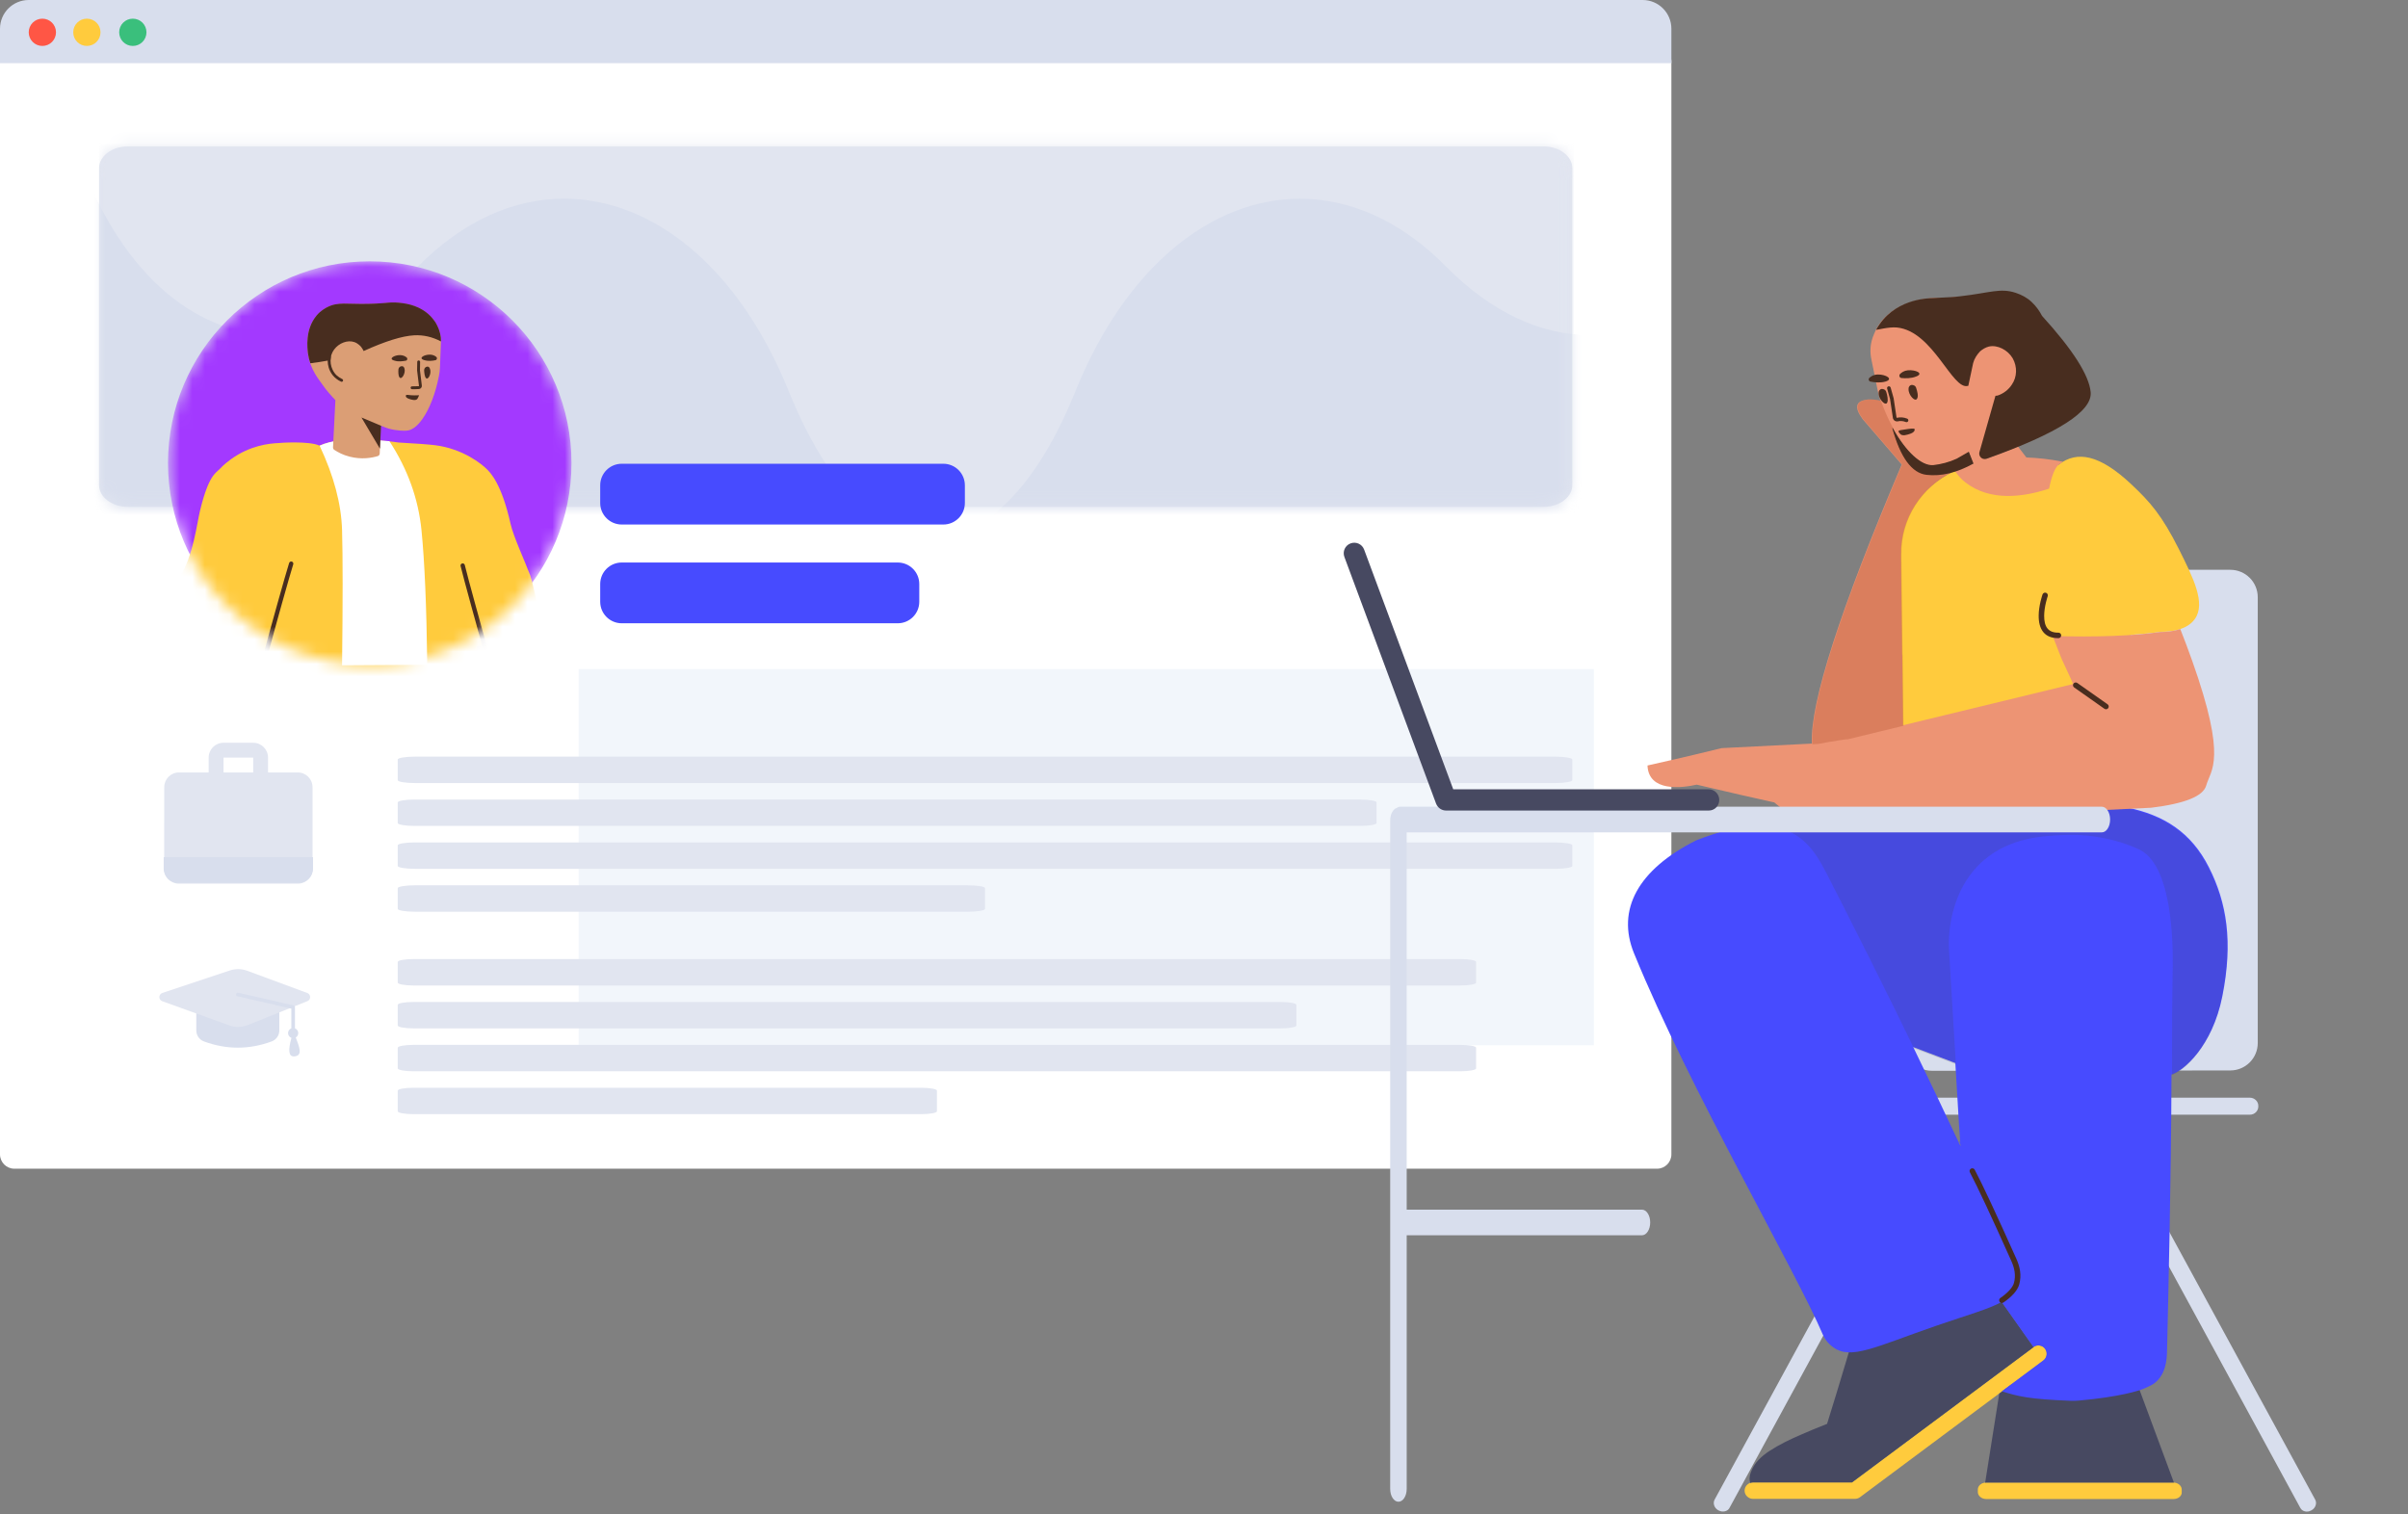 <svg width="194" height="122" viewBox="0 0 194 122" fill="none" xmlns="http://www.w3.org/2000/svg">
<rect x="0" y="0" width="194" height="122" fill="#808080" stroke="none"/>
<g clip-path="url(#clip0_103_1090)">
<path d="M133.498 3.818H1.157C0.518 3.818 -0 4.336 -0 4.975V93.009C-0 93.648 0.518 94.166 1.157 94.166H133.498C134.137 94.166 134.655 93.648 134.655 93.009V4.975C134.655 4.336 134.137 3.818 133.498 3.818Z" fill="white"/>
<path d="M15.815 80.424H22.503V83.029C22.503 83.422 22.258 83.774 21.889 83.91C20.979 84.246 20.069 84.413 19.159 84.413C18.249 84.413 17.339 84.246 16.429 83.91C16.06 83.774 15.815 83.422 15.815 83.029V80.424Z" fill="#D8DEED"/>
<path d="M13.073 80.67L18.464 82.615C18.951 82.791 19.486 82.781 19.967 82.589L24.765 80.665C24.945 80.593 25.033 80.388 24.96 80.207C24.923 80.115 24.849 80.043 24.756 80.008L19.917 78.217C19.466 78.051 18.972 78.043 18.516 78.194L13.082 80.004C12.897 80.066 12.797 80.265 12.859 80.45C12.893 80.552 12.972 80.633 13.073 80.67Z" fill="#E1E5F0"/>
<path d="M23.764 82.856C23.919 82.915 24.028 83.065 24.028 83.24C24.028 83.391 23.947 83.523 23.826 83.594C23.836 83.613 23.844 83.63 23.849 83.645C24.105 84.341 24.43 85.079 23.688 85.117C23.262 85.138 23.193 84.642 23.481 83.627C23.321 83.571 23.207 83.419 23.207 83.24C23.207 83.065 23.317 82.915 23.471 82.856V81.268L19.126 80.273C19.047 80.255 18.998 80.177 19.016 80.098C19.034 80.019 19.113 79.969 19.192 79.987L23.65 81.008C23.717 81.023 23.764 81.082 23.764 81.151V82.856Z" fill="#D8DEED"/>
<path d="M0 2.314C0 1.036 1.035 6.10352e-05 2.314 6.10352e-05H132.341C133.619 6.10352e-05 134.655 1.036 134.655 2.314V5.09H0V2.314ZM91.198 58.013C91.198 56.734 92.234 55.698 93.512 55.698H124.384C125.662 55.698 126.698 56.735 126.698 58.013V77.867C126.698 79.145 125.662 80.181 124.384 80.181H93.512C92.234 80.181 91.198 79.145 91.198 77.867V58.013ZM49.578 58.013C49.578 56.734 50.614 55.698 51.891 55.698H82.764C84.042 55.698 85.078 56.735 85.078 58.013V77.867C85.078 79.145 84.041 80.181 82.764 80.181H51.891C50.614 80.181 49.578 79.145 49.578 77.867V58.013Z" fill="#D8DEED"/>
<path d="M3.413 3.702C4.02 3.702 4.512 3.21 4.512 2.603C4.512 1.996 4.02 1.504 3.413 1.504C2.806 1.504 2.314 1.996 2.314 2.603C2.314 3.21 2.806 3.702 3.413 3.702Z" fill="#FF5645"/>
<path d="M6.999 3.702C7.606 3.702 8.098 3.21 8.098 2.603C8.098 1.996 7.606 1.504 6.999 1.504C6.392 1.504 5.9 1.996 5.9 2.603C5.9 3.21 6.392 3.702 6.999 3.702Z" fill="#FFCB3D"/>
<path d="M10.701 3.702C11.308 3.702 11.8 3.21 11.8 2.603C11.8 1.996 11.308 1.504 10.701 1.504C10.094 1.504 9.602 1.996 9.602 2.603C9.602 3.21 10.094 3.702 10.701 3.702Z" fill="#3ABF7C"/>
<path d="M23.985 62.238H21.594V61.042C21.594 60.379 21.062 59.847 20.399 59.847H18.008C17.344 59.847 16.812 60.379 16.812 61.042V62.238H14.422C13.758 62.238 13.232 62.77 13.232 63.433L13.226 70.008C13.226 70.671 13.758 71.203 14.422 71.203H23.985C24.648 71.203 25.18 70.671 25.18 70.008V63.433C25.18 62.77 24.648 62.238 23.985 62.238ZM20.399 62.238H18.008V61.042H20.399V62.238Z" fill="#E1E5F0"/>
<path d="M13.188 69.063H25.219V69.989C25.219 70.627 24.701 71.145 24.062 71.145H14.345C13.706 71.145 13.188 70.627 13.188 69.989V69.063Z" fill="#D8DEED"/>
<path d="M124.359 11.8H10.296C9.018 11.8 7.982 12.583 7.982 13.549V39.087C7.982 40.053 9.018 40.836 10.296 40.836H124.359C125.637 40.836 126.673 40.053 126.673 39.087V13.549C126.673 12.583 125.637 11.8 124.359 11.8Z" fill="#E1E5F0"/>
<path d="M114.25 68.349L104.219 73.365C104.162 73.393 104.092 73.37 104.064 73.313C104.056 73.297 104.052 73.279 104.052 73.261V63.23C104.052 63.166 104.103 63.114 104.167 63.114C104.185 63.114 104.203 63.119 104.219 63.127L114.25 68.142C114.307 68.171 114.33 68.24 114.302 68.297C114.29 68.32 114.272 68.338 114.25 68.349ZM68.513 73.745L67.763 73.754L67.768 73.745H58.865C58.737 73.745 58.689 73.657 58.757 73.548L65.1 63.377C65.168 63.269 65.28 63.267 65.351 63.373L69.901 70.319L71.687 67.449C71.754 67.341 71.868 67.338 71.941 67.444L76.039 73.387C76.112 73.492 76.068 73.581 75.94 73.585L72.051 73.705L72.012 73.706L72.035 73.745C72.035 73.745 71.931 73.745 71.804 73.745H68.513ZM71.951 65.008C71.16 65.008 70.518 64.362 70.518 63.565C70.518 62.768 71.16 62.122 71.951 62.122C72.742 62.122 73.384 62.768 73.384 63.565C73.384 64.362 72.742 65.008 71.951 65.008Z" fill="#F2F6FB"/>
<mask id="mask0_103_1090" style="mask-type:alpha" maskUnits="userSpaceOnUse" x="7" y="11" width="120" height="30">
<path d="M124.359 11.8H10.296C9.018 11.8 7.982 12.583 7.982 13.549V39.087C7.982 40.053 9.018 40.836 10.296 40.836H124.359C125.637 40.836 126.673 40.053 126.673 39.087V13.549C126.673 12.583 125.637 11.8 124.359 11.8Z" fill="white"/>
</mask>
<g mask="url(#mask0_103_1090)">
<mask id="mask1_103_1090" style="mask-type:alpha" maskUnits="userSpaceOnUse" x="7" y="7" width="120" height="63">
<path d="M126.094 7.057H8.676C8.293 7.057 7.982 7.368 7.982 7.751V68.716C7.982 69.099 8.293 69.41 8.676 69.41H126.094C126.478 69.41 126.788 69.099 126.788 68.716V7.751C126.788 7.368 126.478 7.057 126.094 7.057Z" fill="white"/>
</mask>
<g mask="url(#mask1_103_1090)">
<path d="M126.094 7.057H8.676C8.293 7.057 7.982 7.368 7.982 7.751V68.716C7.982 69.099 8.293 69.41 8.676 69.41H126.094C126.478 69.41 126.788 69.099 126.788 68.716V7.751C126.788 7.368 126.478 7.057 126.094 7.057Z" fill="#E1E5F0"/>
<path d="M6.075 75.823H144.104V11.807C140.861 21.642 134.683 26.991 128.029 26.991C124.185 26.991 120.184 25.207 116.497 21.47C112.852 17.776 108.764 16.012 104.732 16.012C97.629 16.011 90.696 21.484 86.644 31.519C83.469 39.383 79.282 43.316 75.095 43.316C70.908 43.316 66.721 39.383 63.543 31.516C59.49 21.482 52.553 16.007 45.449 16.006C41.415 16.006 37.329 17.77 33.683 21.464C29.996 25.2 25.993 26.985 22.15 26.985C15.496 26.985 9.317 21.637 6.075 11.8V75.823Z" fill="#D8DEED"/>
</g>
</g>
<path d="M50.091 37.366H75.999C76.958 37.366 77.735 38.143 77.735 39.101V40.527C77.735 41.485 76.958 42.262 75.999 42.262H50.091C49.132 42.262 48.355 41.485 48.355 40.527V39.101C48.355 38.143 49.132 37.366 50.091 37.366ZM50.091 45.323H72.327C73.285 45.323 74.062 46.099 74.062 47.058V48.484C74.062 49.442 73.285 50.219 72.327 50.219H50.091C49.132 50.219 48.355 49.442 48.355 48.484V47.058C48.355 46.099 49.132 45.323 50.091 45.323Z" fill="#474BFF"/>
<mask id="mask2_103_1090" style="mask-type:alpha" maskUnits="userSpaceOnUse" x="13" y="21" width="34" height="33">
<path d="M29.788 53.562C38.765 53.562 46.042 46.285 46.042 37.308C46.042 28.332 38.765 21.055 29.788 21.055C20.812 21.055 13.535 28.332 13.535 37.308C13.535 46.285 20.812 53.562 29.788 53.562Z" fill="white"/>
</mask>
<g mask="url(#mask2_103_1090)">
<path d="M29.788 53.562C38.765 53.562 46.042 46.285 46.042 37.308C46.042 28.332 38.765 21.055 29.788 21.055C20.812 21.055 13.535 28.332 13.535 37.308C13.535 46.285 20.812 53.562 29.788 53.562Z" fill="#A339FF"/>
<path d="M43.527 58.312L37.834 58.278L37.717 51.576L42.242 50.953L42.58 52.428" fill="#BF865F"/>
<path d="M25.74 35.904C24.91 35.515 22.501 35.683 22.479 35.695C21.635 35.733 20.158 35.892 18.615 36.995C18.387 37.161 18.044 37.422 17.692 37.798C17.385 38.116 16.796 38.298 16.106 41.191C15.858 42.213 15.58 44.761 14.477 46.497C14.255 46.846 13.966 48.24 13.609 50.679C16.191 50.973 18.157 51.193 19.509 51.34C19.221 53.921 19.24 56.073 19.493 57.471C19.31 58.322 19.254 58.828 19.326 58.989C23.158 59.015 25.44 59.033 26.173 59.043C27.979 59.069 32.927 59.444 37.521 59.03C38.659 57.911 38.538 54.188 38.538 54.188C38.499 53.455 38.462 52.759 38.425 52.096C40.588 51.593 42.332 51.039 43.657 50.434C43.176 48.118 42.863 46.761 42.717 46.363C42.292 45.225 41.358 43.223 41.128 42.189C40.413 38.987 39.518 38.088 39.2 37.781C38.835 37.417 37.314 36.151 35.034 35.87C34.535 35.808 33.559 35.736 32.108 35.654C31.467 35.554 30.856 35.516 30.332 35.483C28.819 35.398 27.235 35.305 25.74 35.904Z" fill="#FFCB3D"/>
<path fill-rule="evenodd" clip-rule="evenodd" d="M25.749 35.91C26.893 38.332 27.496 40.599 27.558 42.712C27.62 44.824 27.62 48.455 27.558 53.604L34.421 53.562C34.364 48.855 34.209 45.239 33.956 42.712C33.703 40.185 32.842 37.797 31.373 35.547C29.592 35.381 28.32 35.347 27.558 35.445C26.796 35.543 26.193 35.698 25.749 35.91Z" fill="white"/>
<path d="M27.021 32.238L26.83 36.039C26.829 36.123 26.862 36.208 26.931 36.245C27.228 36.443 27.652 36.668 28.182 36.797C29.138 37.043 29.962 36.889 30.427 36.752C30.52 36.73 30.591 36.635 30.593 36.538L30.68 34.298C31.282 34.534 31.249 34.511 31.308 34.532C32.034 34.729 32.658 34.717 32.775 34.696C33.192 34.669 33.637 34.329 34.041 33.746C34.587 32.969 35.082 31.751 35.362 30.287C35.412 30.079 35.427 29.871 35.443 29.663L35.525 27.594C35.545 27.131 35.437 26.678 35.225 26.246C35.135 26.06 35.045 25.908 34.932 25.778C34.249 24.871 33.242 24.542 32.428 24.437C31.995 24.374 31.599 24.37 31.314 24.395C31.21 24.405 30.839 24.445 30.306 24.471C30.017 24.489 29.785 24.485 29.646 24.494C27.922 24.533 27.243 24.313 26.367 24.76C26.204 24.839 25.83 25.04 25.499 25.439C24.566 26.569 24.76 28.053 24.81 28.494C24.995 29.816 25.744 30.639 25.97 30.978C26.239 31.39 26.696 31.897 27.021 32.238Z" fill="#DB9E75"/>
<path d="M21.331 52.347C21.306 52.439 21.362 52.534 21.454 52.559C21.547 52.583 21.642 52.528 21.666 52.435C22.067 50.917 23.351 46.32 23.625 45.468C23.654 45.377 23.604 45.279 23.513 45.249C23.421 45.22 23.324 45.27 23.294 45.362C23.018 46.221 21.733 50.823 21.331 52.347ZM39.023 52.605C39.05 52.697 39.146 52.75 39.238 52.723C39.33 52.696 39.383 52.6 39.356 52.508C38.918 51.001 37.65 46.398 37.446 45.527C37.424 45.434 37.331 45.376 37.238 45.398C37.144 45.42 37.086 45.513 37.108 45.606C37.314 46.485 38.583 51.092 39.023 52.605ZM30.701 34.305L29.121 33.638L30.611 36.152L30.701 34.305ZM34.17 29.826C34.178 30.022 34.207 30.347 34.321 30.465C34.514 30.641 34.779 30.067 34.635 29.706C34.58 29.555 34.499 29.53 34.406 29.54C34.267 29.561 34.172 29.687 34.17 29.826ZM32.1 29.755C32.085 29.951 32.08 30.275 32.193 30.416C32.363 30.615 32.696 30.066 32.587 29.694C32.544 29.543 32.463 29.506 32.371 29.505C32.232 29.502 32.114 29.616 32.1 29.755ZM33.007 32.154C33.122 32.191 33.49 32.313 33.62 32.142C33.679 32.073 33.764 31.843 33.764 31.843C33.764 31.843 33.463 31.873 33.093 31.843C32.885 31.828 32.747 31.779 32.7 31.859C32.688 31.882 32.699 31.917 32.698 31.94C32.731 32.068 32.926 32.129 33.007 32.154ZM33.985 31.067L33.834 29.835L33.846 29.16C33.847 29.096 33.796 29.044 33.732 29.043C33.669 29.041 33.616 29.092 33.615 29.156L33.603 29.839L33.604 29.855L33.756 31.098C33.756 31.101 33.745 31.114 33.745 31.114L33.708 31.116C33.518 31.128 33.401 31.131 33.198 31.128C33.135 31.126 33.082 31.177 33.081 31.241C33.08 31.305 33.13 31.358 33.194 31.359C33.404 31.363 33.526 31.359 33.721 31.347C33.74 31.346 33.74 31.346 33.769 31.344C33.901 31.325 34.005 31.198 33.985 31.067Z" fill="#482D1F"/>
<path d="M26.622 29.016C26.636 28.719 26.728 28.42 26.921 28.16C27.3 27.646 28 27.369 28.552 27.564C28.862 27.673 29.066 27.92 29.089 27.943C29.177 28.059 29.245 28.175 29.297 28.283C31.038 27.492 32.394 27.07 33.365 27.017C34.107 26.977 34.828 27.141 35.529 27.51C35.535 27.072 35.428 26.643 35.226 26.233C35.137 26.047 35.047 25.895 34.934 25.766C34.251 24.858 33.244 24.529 32.43 24.424C31.997 24.361 31.601 24.357 31.316 24.383C31.212 24.392 30.841 24.432 30.308 24.458C30.019 24.476 29.787 24.472 29.648 24.481C27.924 24.52 27.245 24.3 26.369 24.748C26.206 24.826 25.832 25.027 25.501 25.427C24.567 26.556 24.761 28.04 24.812 28.481C24.852 28.768 24.919 29.031 25.001 29.271C25.482 29.213 26.023 29.128 26.622 29.016ZM35.086 29.02C35.202 28.999 35.24 28.849 35.16 28.767C35.058 28.672 34.874 28.577 34.643 28.573C34.169 28.564 33.654 28.868 34.184 29.016C34.495 29.114 34.866 29.074 35.086 29.02ZM32.702 29.059C32.818 29.038 32.856 28.889 32.764 28.806C32.662 28.712 32.478 28.616 32.236 28.612C31.761 28.603 31.247 28.918 31.777 29.055C32.11 29.165 32.47 29.102 32.702 29.059Z" fill="#482D1F"/>
<path d="M26.654 28.787C26.596 29.125 26.65 29.495 26.799 29.794C26.979 30.171 27.239 30.38 27.576 30.543C27.634 30.57 27.658 30.64 27.63 30.697C27.602 30.755 27.533 30.779 27.476 30.751C27.327 30.679 27.21 30.611 27.074 30.502C26.875 30.341 26.709 30.142 26.591 29.895C26.421 29.553 26.359 29.134 26.427 28.747C26.438 28.684 26.497 28.642 26.56 28.653C26.623 28.664 26.665 28.724 26.654 28.787Z" fill="#482D1F"/>
</g>
<rect x="46.62" y="53.908" width="81.788" height="30.309" fill="#F2F6FB"/>
<path d="M33.416 60.965H125.302C126.059 60.965 126.673 61.069 126.673 61.196V62.861C126.673 62.988 126.059 63.092 125.302 63.092H33.416C32.658 63.092 32.044 62.988 32.044 62.861V61.196C32.044 61.069 32.658 60.965 33.416 60.965ZM33.416 64.421H109.53C110.287 64.421 110.901 64.524 110.901 64.652V66.317C110.901 66.444 110.287 66.547 109.53 66.547H33.416C32.658 66.547 32.044 66.444 32.044 66.317V64.652C32.044 64.524 32.658 64.421 33.416 64.421ZM33.416 71.332H77.987C78.745 71.332 79.359 71.436 79.359 71.563V73.228C79.359 73.356 78.745 73.459 77.987 73.459H33.416C32.658 73.459 32.044 73.356 32.044 73.228V71.563C32.044 71.436 32.658 71.332 33.416 71.332ZM33.416 67.877H125.302C126.059 67.877 126.673 67.98 126.673 68.108V69.772C126.673 69.9 126.059 70.003 125.302 70.003H33.416C32.658 70.003 32.044 69.9 32.044 69.772V68.108C32.044 67.98 32.658 67.877 33.416 67.877Z" fill="#E1E5F0"/>
<path d="M33.303 77.276H117.663C118.358 77.276 118.922 77.38 118.922 77.507V79.172C118.922 79.3 118.358 79.403 117.663 79.403H33.303C32.608 79.403 32.044 79.3 32.044 79.172V77.507C32.044 77.38 32.608 77.276 33.303 77.276ZM33.303 80.732H103.183C103.879 80.732 104.443 80.835 104.443 80.963V82.628C104.443 82.755 103.879 82.859 103.183 82.859H33.303C32.608 82.859 32.044 82.755 32.044 82.628V80.963C32.044 80.835 32.608 80.732 33.303 80.732ZM33.303 87.644H74.224C74.919 87.644 75.483 87.747 75.483 87.874V89.539C75.483 89.667 74.919 89.77 74.224 89.77H33.303C32.608 89.77 32.044 89.667 32.044 89.539V87.874C32.044 87.747 32.608 87.644 33.303 87.644ZM33.303 84.188H117.663C118.358 84.188 118.922 84.291 118.922 84.419V86.084C118.922 86.211 118.358 86.314 117.663 86.314H33.303C32.608 86.314 32.044 86.211 32.044 86.084V84.419C32.044 84.291 32.608 84.188 33.303 84.188Z" fill="#E1E5F0"/>
</g>
<path d="M169.623 89.813H181.276C181.63 89.813 181.939 89.518 181.939 89.164V89.091C181.939 88.737 181.63 88.442 181.247 88.442H170.448C163.907 88.442 157.365 88.442 150.839 88.442H140.821C140.467 88.442 140.158 88.737 140.158 89.091V89.164C140.158 89.518 140.452 89.813 140.821 89.813H155.038L151.119 97.002C148.334 102.129 145.55 107.241 142.751 112.368L138.139 120.825C137.977 121.119 138.11 121.502 138.419 121.679L138.478 121.709C138.788 121.871 139.185 121.782 139.333 121.502L156.584 89.813H168.076L185.328 121.502C185.475 121.782 185.873 121.885 186.182 121.709L186.241 121.679C186.55 121.502 186.683 121.119 186.521 120.825L181.91 112.368C179.125 107.241 176.341 102.129 173.542 97.002L169.623 89.813ZM181.895 84.039V75.473C181.895 68.94 181.895 62.422 181.895 55.904V48.12C181.895 46.899 180.906 45.91 179.685 45.91H155.642C154.421 45.91 153.432 46.899 153.432 48.12V84.065C153.432 85.285 154.421 86.275 155.642 86.275C155.642 86.275 155.643 86.275 155.644 86.275L179.687 86.249C180.907 86.248 181.895 85.259 181.895 84.039Z" fill="#D8DEED"/>
<g clip-path="url(#clip1_103_1090)">
<path d="M175.122 120.78H160.007C159.653 120.78 159.344 120.525 159.344 120.219V120.015C159.344 119.709 159.638 119.454 160.007 119.454H175.107C175.461 119.454 175.77 119.709 175.77 120.015V120.219C175.8 120.525 175.49 120.78 175.122 120.78ZM149.197 119.441L163.83 108.539C164.124 108.318 164.552 108.377 164.773 108.671C164.994 108.966 164.935 109.393 164.64 109.614L149.849 120.634C149.554 120.855 149.127 120.796 148.906 120.502C148.685 120.207 148.744 119.78 149.038 119.559L149.197 119.441H149.407C149.775 119.441 150.084 119.743 150.084 120.104C150.07 120.478 149.775 120.767 149.407 120.767H141.23C140.862 120.767 140.552 120.464 140.552 120.104C140.552 119.743 140.862 119.441 141.23 119.441H149.197Z" fill="#FFCB3D"/>
<path d="M162.077 111.534L171.719 110.227L175.141 119.455C175.134 119.454 175.127 119.454 175.12 119.454H160.019C159.991 119.454 159.962 119.456 159.934 119.459L161.071 112.283L162.077 111.534ZM163.847 108.536C163.845 108.537 163.844 108.538 163.843 108.539L149.209 119.441H141.243C141.161 119.441 141.082 119.456 141.009 119.483C140.979 119.375 140.955 119.261 140.95 119.16C140.965 119.057 140.965 118.939 140.995 118.821C141.068 118.556 141.186 118.305 141.319 118.084C141.746 117.407 142.512 116.935 142.512 116.935C143.396 116.361 144.206 115.978 145.164 115.565C145.665 115.344 146.372 115.049 147.197 114.725C147.462 113.871 147.727 113.016 147.992 112.147C148.493 110.482 148.994 108.832 149.48 107.182L158.349 100.744L163.847 108.536Z" fill="#474961"/>
<path d="M157.942 92.232L157.896 92.07C157.79 91.789 157.801 91.779 157.927 92.039C157.852 91.072 157.784 90.019 157.723 88.869L157.53 85.651L154.139 84.365C155.417 86.996 156.693 89.665 157.952 92.355C157.948 92.314 157.945 92.273 157.942 92.232V92.232ZM174.945 86.579C174.928 94.383 174.677 105.011 174.592 108.623C174.577 109.117 174.636 110.453 173.752 111.296C173.502 111.543 173.251 111.644 172.78 111.862C172.411 112.037 170.761 112.56 167.461 112.85C167.255 112.865 167.034 112.879 166.813 112.865C163.427 112.734 162.579 112.504 161.279 112.101L164.617 109.614C164.911 109.393 164.97 108.966 164.749 108.671C164.532 108.381 164.113 108.319 163.819 108.53L161.261 104.903C160.252 105.469 158.578 105.929 156.018 106.811C151.079 108.517 149.099 109.622 147.662 108.529C147.181 108.18 146.957 107.761 146.869 107.561C144.664 102.362 136.102 87.731 131.67 76.871C131.664 76.843 131.647 76.832 131.641 76.805C130.219 73.304 131.953 70.071 136.657 67.707C138.539 66.975 140.053 66.607 141.291 66.519L141.289 66.514C159.365 65.14 169.39 64.656 171.362 65.062C174.321 65.671 176.53 67.046 177.964 69.886C179.398 72.727 179.921 75.883 179.043 80.274C178.233 84.329 175.91 86.292 174.945 86.579Z" fill="#474BFF"/>
<path d="M161.406 104.947C162.063 104.497 162.554 103.981 162.684 103.47C162.875 102.758 162.745 102.089 162.45 101.43C160.836 97.823 159.718 95.431 159.094 94.249C159.037 94.141 158.903 94.1 158.796 94.157C158.688 94.214 158.646 94.348 158.703 94.456C159.321 95.626 160.436 98.012 162.046 101.61C162.304 102.185 162.416 102.763 162.257 103.358C162.16 103.738 161.731 104.189 161.156 104.582C161.056 104.651 161.03 104.789 161.099 104.89C161.168 104.99 161.305 105.016 161.406 104.947Z" fill="#482D1F"/>
<path opacity="0.177" d="M174.988 86.619C174.988 86.367 174.989 86.118 174.989 85.872C174.989 82.85 175.003 80.251 175.033 78.58C175.062 77.258 175.283 69.996 172.425 68.485C172.175 68.354 171.924 68.253 171.423 68.064C171.026 67.919 168.963 67.163 166.311 67.279C164.588 67.352 161.995 67.468 159.858 69.284C156.912 71.797 156.986 75.762 157.015 76.401L157.575 85.749L154.2 84.469C151.828 79.584 149.443 74.831 147.132 70.325C145.999 68.124 144.653 66.32 141.257 66.592L141.251 66.581C159.327 65.207 169.351 64.723 171.324 65.129C174.283 65.737 176.492 67.113 177.926 69.954C179.36 72.794 179.883 75.95 179.005 80.341C178.216 84.286 175.997 86.251 174.988 86.619Z" fill="#444444"/>
<path d="M171.657 51.149C172.547 51.09 173.363 51.008 174.104 50.902C174.929 50.902 176.21 50.755 176.829 49.871C177.728 48.604 176.697 46.556 175.548 44.258C174.163 41.503 173.225 40.448 171.717 39.028C169.149 36.611 167.34 36.303 165.88 37.421C165.861 37.436 165.842 37.452 165.823 37.47C165.171 37.294 164.485 37.204 163.776 37.214L160.535 37.27C156.425 37.312 153.007 40.64 153.066 44.665V44.916L153.154 52.673L153.169 59.964C153.326 60.86 153.409 61.345 153.419 61.419C153.434 61.545 153.434 61.656 153.449 61.782C153.478 62.116 153.522 62.422 153.611 62.729C153.64 62.854 154.512 63.397 154.556 63.523C166.688 64.455 172.813 64.791 172.93 64.531C173.169 63.978 172.745 59.518 171.657 51.149Z" fill="#FFCB3D"/>
<path d="M163.256 36.859C163.007 36.545 162.781 36.25 162.578 35.975C161.829 36.284 161.009 36.6 160.119 36.924C160.031 36.956 159.936 36.959 159.847 36.934C159.612 36.867 159.476 36.622 159.542 36.388L159.714 35.782C160.34 35.381 160.656 35.132 160.811 35.013C160.851 34.978 161.593 34.532 161.633 34.497L161.634 32.158C161.64 31.994 163.021 29.99 162.683 29.281C162.291 28.609 161.12 27.485 160.427 27.642C160.168 27.708 158.781 28.308 158.732 28.063L158.067 24.283C158.032 24.035 157.817 23.887 157.569 23.922C157.029 23.998 156.499 24.043 155.942 24.003C155.869 24.013 155.808 24.006 155.75 24.015C155.216 24.03 152.372 24.252 151.145 26.547C151.042 26.769 150.939 26.991 150.866 27.209C150.676 27.77 150.641 28.369 150.771 28.974L151.304 31.6C151.361 31.824 151.419 32.048 151.497 32.279C151.075 32.197 150.753 32.166 150.529 32.185C149.499 32.272 149.345 32.801 150.067 33.773L153.212 37.427C148.236 49.139 145.823 56.634 145.973 59.912L138.701 60.278C136.233 60.895 132.73 61.678 132.73 61.678C132.819 63.799 135.426 63.506 136.699 63.222L140.268 64.053L142.944 64.653C143.463 65.039 144.388 66.154 147.113 66.154C150.478 66.154 159.212 65.796 173.314 65.081C176.025 64.748 177.501 64.151 177.742 63.293C178.103 62.004 179.46 61.263 176.623 53.269C176.296 52.349 175.971 51.485 175.654 50.681C175.105 50.874 174.503 50.92 174.044 50.92C171.824 51.236 168.933 51.345 165.373 51.246C165.794 52.302 166.103 53.169 166.293 53.513C166.775 54.542 167.014 55.077 167.009 55.117L153.316 58.437L153.256 52.831L153.242 52.691L153.153 44.934V44.683C153.111 41.767 154.816 39.217 157.321 38.017C156.588 38.185 155.878 38.229 155.192 38.15C154.007 38.014 153.112 36.818 152.506 34.562L152.519 34.564C152.336 34.234 152.159 33.881 151.99 33.507C153.133 36.036 154.66 37.608 155.77 37.517C156.415 37.442 157.048 37.279 157.649 37.001C157.726 36.949 157.672 36.992 158.633 36.438L158.953 37.372C157.938 37.685 157.454 38.016 157.513 37.98C157.817 38.378 158.007 38.615 158.343 38.869C160.333 40.413 162.976 40.068 165.084 39.371C165.298 38.313 165.564 37.663 165.88 37.421C165.986 37.34 166.093 37.267 166.202 37.201C165.12 36.992 164.138 36.889 163.256 36.859Z" fill="#ED9474"/>
<path opacity="0.2" d="M157.356 38.017C156.623 38.185 155.913 38.229 155.227 38.15C154.042 38.014 153.147 36.818 152.541 34.562L152.554 34.564C152.196 33.918 151.86 33.183 151.566 32.377C151.554 32.344 151.543 32.312 151.532 32.279C151.111 32.197 150.788 32.166 150.564 32.185C149.534 32.272 149.38 32.801 150.103 33.773L153.247 37.427C148.245 49.201 145.832 56.714 146.011 59.964L146.487 59.94C147.679 59.717 148.813 59.542 148.88 59.563L153.352 58.479L153.292 52.831L153.277 52.691L153.188 44.934V44.683C153.146 41.767 154.851 39.217 157.356 38.017Z" fill="#8C2A00"/>
<path d="M158.614 36.4C157.661 36.95 157.714 36.907 157.638 36.959C157.036 37.236 156.404 37.4 155.759 37.475C154.809 37.553 153.554 36.414 152.496 34.5L152.45 34.492C153.106 36.867 154.027 38.123 155.211 38.259C156.396 38.396 157.657 38.092 158.994 37.348L158.614 36.4ZM158.591 31.077L158.58 31.07L158.965 29.261C159.062 28.89 159.271 28.578 159.53 28.304C159.743 28.125 159.976 27.988 160.235 27.922C160.927 27.765 161.761 28.198 162.154 28.872C162.531 29.548 162.513 30.369 162.08 30.995C161.81 31.405 161.408 31.715 160.938 31.87L160.763 31.891L159.474 36.425C159.408 36.66 159.544 36.904 159.779 36.971C159.867 36.996 159.961 36.993 160.047 36.963C165.789 34.926 168.585 33.135 168.434 31.589C168.3 30.223 166.994 28.176 164.516 25.45C164.313 25.059 164.044 24.678 163.689 24.342C163.327 23.991 162.878 23.757 162.409 23.599C161.16 23.18 160.311 23.597 157.998 23.862C157.531 23.928 156.837 23.966 155.95 24.002C155.877 24.012 155.816 24.005 155.758 24.014C155.224 24.029 152.515 24.102 151.148 26.566C151.168 26.608 152.154 26.32 152.834 26.388C155.762 26.691 157.283 31.476 158.552 31.089C158.565 31.086 158.577 31.082 158.591 31.077ZM153.194 30.458C153.496 30.49 153.973 30.497 154.367 30.338C155.033 30.096 154.333 29.777 153.702 29.836C153.408 29.863 153.191 30.012 153.062 30.15C152.974 30.266 153.044 30.45 153.194 30.458ZM150.706 30.748C151.012 30.81 151.481 30.863 151.896 30.745C152.596 30.542 151.918 30.162 151.295 30.175C150.968 30.176 150.763 30.309 150.617 30.434C150.498 30.54 150.554 30.725 150.706 30.748Z" fill="#482D1F"/>
<path d="M154.453 32.111C154.574 31.916 154.459 31.515 154.38 31.273C154.339 31.086 154.147 30.994 153.987 31.016C153.887 31.045 153.764 31.122 153.763 31.33C153.729 31.826 154.304 32.43 154.453 32.111ZM152.044 32.435C152.136 32.243 152.049 31.839 151.971 31.597C151.929 31.41 151.738 31.317 151.577 31.34C151.477 31.369 151.354 31.446 151.354 31.654C151.319 32.15 151.91 32.751 152.044 32.435Z" fill="#482D1F"/>
<path d="M152.036 31.311C152.014 31.232 152.059 31.151 152.138 31.129C152.216 31.107 152.297 31.152 152.32 31.231L152.557 32.075L152.561 32.093L152.793 33.637C152.801 33.654 152.816 33.663 152.836 33.662C153.105 33.596 153.388 33.625 153.654 33.731C153.729 33.761 153.766 33.847 153.736 33.922C153.706 33.998 153.62 34.035 153.544 34.005C153.33 33.919 153.107 33.897 152.898 33.95L152.882 33.954C152.712 33.978 152.558 33.876 152.509 33.718L152.504 33.696L152.271 32.146L152.036 31.311Z" fill="#482D1F"/>
<path d="M153.857 34.962C153.957 34.933 154.211 34.838 154.247 34.669C154.243 34.64 154.266 34.592 154.247 34.565C154.193 34.498 153.741 34.562 153.741 34.562C153.145 34.66 152.995 34.652 152.962 34.731C152.953 34.777 152.961 34.835 153.082 34.952C153.248 35.182 153.701 35.014 153.857 34.962Z" fill="#482D1F"/>
<path d="M167.357 55.028C167.257 54.958 167.119 54.982 167.049 55.082C166.979 55.181 167.003 55.319 167.103 55.389L169.542 57.107C169.642 57.178 169.78 57.154 169.85 57.054C169.921 56.954 169.897 56.816 169.797 56.746L167.357 55.028ZM164.972 48.044C165.012 47.929 164.952 47.803 164.837 47.762C164.722 47.721 164.596 47.782 164.555 47.897C164.545 47.926 164.527 47.978 164.506 48.05C164.469 48.169 164.434 48.301 164.4 48.443C164.308 48.829 164.251 49.216 164.246 49.581C164.23 50.71 164.718 51.433 165.842 51.418C165.964 51.416 166.061 51.316 166.06 51.194C166.058 51.072 165.958 50.974 165.836 50.976C165.006 50.987 164.675 50.496 164.688 49.587C164.693 49.258 164.745 48.903 164.83 48.545C164.861 48.412 164.895 48.289 164.928 48.179C164.948 48.113 164.964 48.067 164.972 48.044Z" fill="#482D1F"/>
</g>
<path d="M113.33 97.466C113.346 97.465 113.362 97.464 113.378 97.464H132.283C132.651 97.464 132.948 97.926 132.948 98.497C132.948 99.067 132.651 99.53 132.283 99.53H113.378C113.362 99.53 113.346 99.529 113.33 99.527V119.967C113.33 120.538 113.032 121 112.665 121C112.298 121 112 120.538 112 119.967V66.107C112 65.61 112.226 65.195 112.527 65.096C112.612 65.034 112.707 65 112.808 65H169.335C169.702 65 170 65.463 170 66.033C170 66.603 169.702 67.066 169.335 67.066H113.33V97.466Z" fill="#D8DEED"/>
<g clip-path="url(#clip2_103_1090)">
<path d="M115.757 64.872C115.904 65.131 116.183 65.307 116.502 65.307H137.672C138.144 65.307 138.512 64.924 138.512 64.452C138.512 63.981 138.129 63.598 137.672 63.598H117.08L109.901 44.283C109.739 43.841 109.253 43.62 108.811 43.782C108.369 43.945 108.148 44.431 108.31 44.873L115.691 64.732C115.709 64.782 115.732 64.828 115.757 64.872Z" fill="#474961"/>
</g>
<defs>
<clipPath id="clip0_103_1090">
<rect width="134.655" height="94.166" fill="white"/>
</clipPath>
<clipPath id="clip1_103_1090">
<rect width="76.904" height="111.378" fill="white" transform="matrix(-1 0 0 1 193.759 9.403)"/>
</clipPath>
<clipPath id="clip2_103_1090">
<rect width="52.153" height="39.188" fill="white" transform="translate(97.261 26.198)"/>
</clipPath>
</defs>
</svg>
